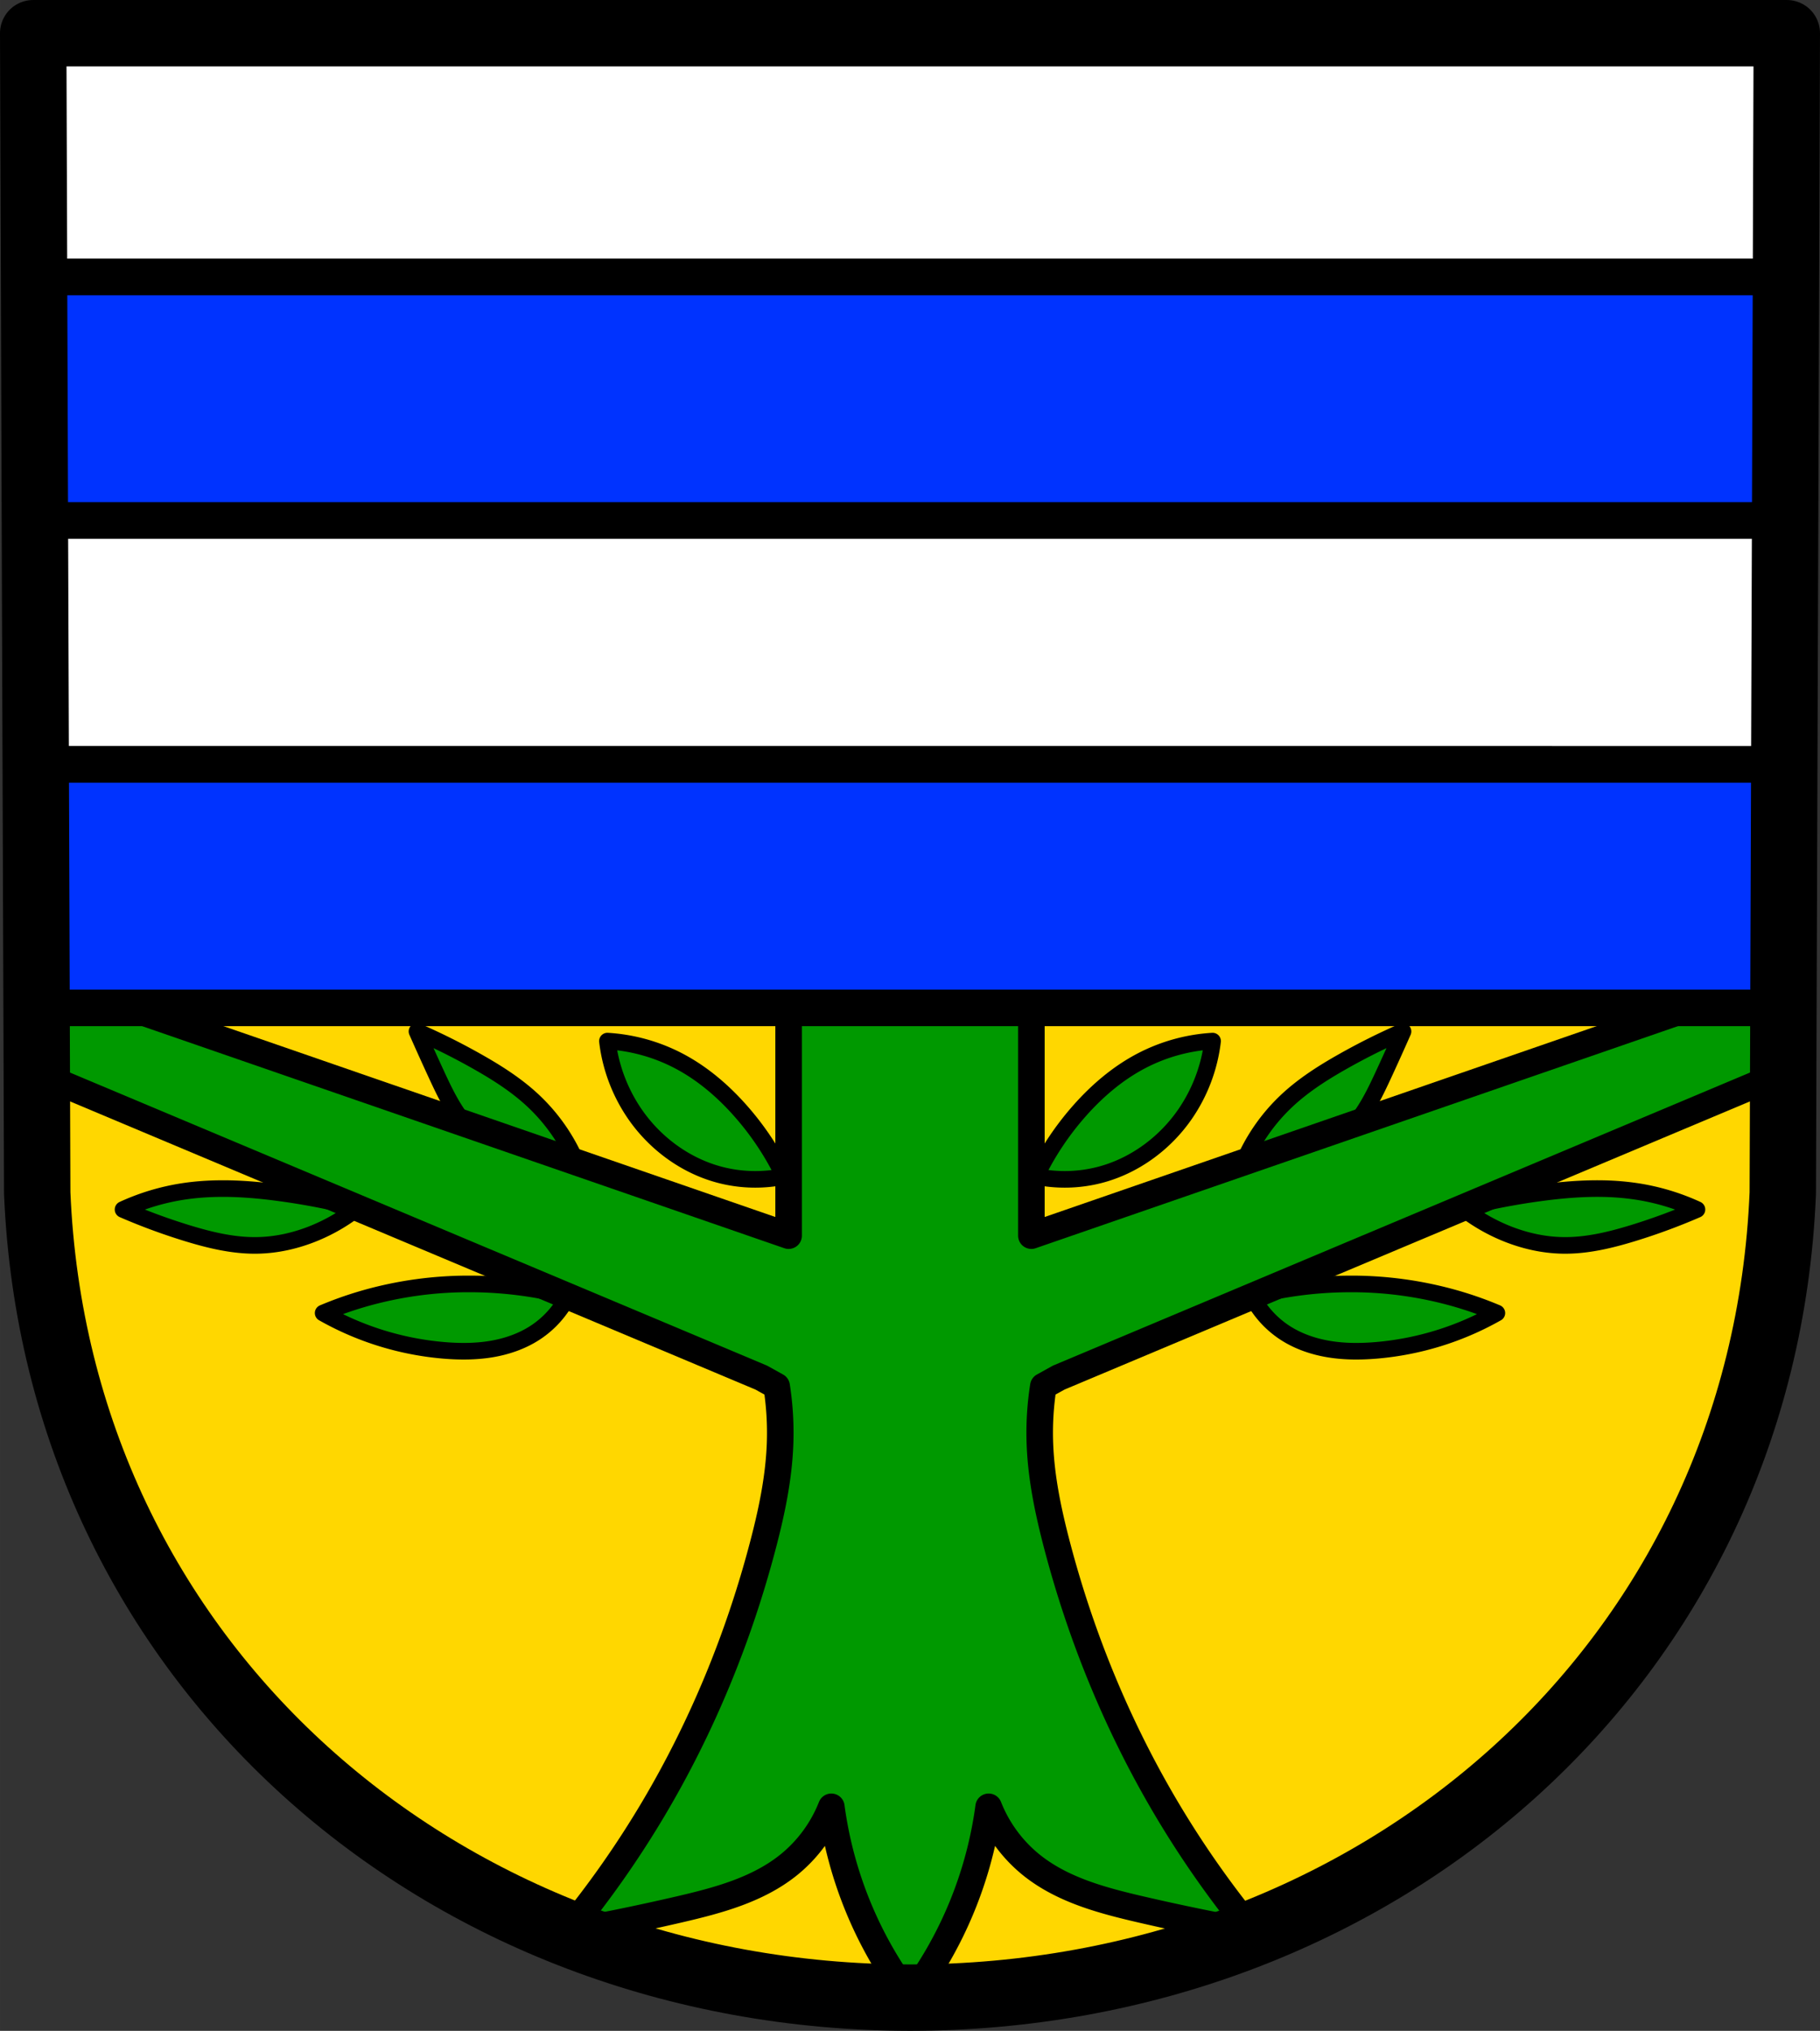 <svg xmlns="http://www.w3.org/2000/svg" width="548.315" height="611.651" viewBox="0 0 145.075 161.833"><rect x="0" y="0" width="145.075" height="161.833" fill="#333333" stroke="none"/><path style="fill:gold;fill-opacity:1;fill-rule:evenodd;stroke:none;stroke-width:5.292;stroke-linecap:round;stroke-linejoin:round;stroke-miterlimit:4;stroke-dasharray:none;stroke-opacity:1" d="m135.68 114.928-.32 92.422c-1.555 37.541-32.294 64.098-69.571 64.12-37.244-.047-67.995-26.615-69.572-64.12l-.32-92.422h69.89z" transform="translate(6.749 -112.282)"/><path d="M26.49 194.475a212.369 212.369 0 0 0 1.54 3.41c.621 1.345 1.266 2.698 2.2 3.85a9.413 9.413 0 0 0 4.054 2.896 9.41 9.41 0 0 0 4.965.404 14.674 14.674 0 0 0-3.52-5.06c-1.312-1.224-2.838-2.196-4.4-3.08a52.523 52.523 0 0 0-4.84-2.42zm78.598 0a52.525 52.525 0 0 0-4.84 2.42c-1.562.884-3.088 1.856-4.4 3.08a14.674 14.674 0 0 0-3.52 5.06 9.41 9.41 0 0 0 4.965-.404 9.413 9.413 0 0 0 4.055-2.896c.933-1.152 1.578-2.505 2.2-3.85a212.368 212.368 0 0 0 1.54-3.41zm-63.419.77a12.955 12.955 0 0 0 2.2 5.83c1.62 2.343 4.062 4.133 6.82 4.84 1.65.423 3.395.46 5.06.11a22.879 22.879 0 0 0-3.52-5.28c-1.412-1.587-3.062-2.985-4.95-3.96a14.08 14.08 0 0 0-5.61-1.54zm48.239 0a14.08 14.08 0 0 0-5.61 1.54c-1.888.975-3.537 2.373-4.95 3.96a22.879 22.879 0 0 0-3.52 5.28c1.666.35 3.411.313 5.06-.11 2.758-.707 5.2-2.498 6.82-4.84a12.955 12.955 0 0 0 2.2-5.83zm-79.196 11.754c-.978.012-1.955.084-2.923.236a17.98 17.98 0 0 0-4.73 1.43c1.65.716 3.341 1.34 5.06 1.87 1.823.56 3.704 1.018 5.61.99 1.585-.023 3.156-.384 4.62-.99a14.335 14.335 0 0 0 3.398-1.992 54.434 54.434 0 0 0-6.148-1.198c-1.618-.22-3.256-.366-4.887-.346zm109.541 0c-1.428.018-2.859.154-4.275.346-2.07.28-4.124.68-6.148 1.198a14.336 14.336 0 0 0 3.398 1.992c1.464.606 3.036.967 4.62.99 1.906.028 3.787-.43 5.61-.99 1.72-.53 3.41-1.154 5.06-1.87a17.98 17.98 0 0 0-4.73-1.43 20.478 20.478 0 0 0-2.923-.236 20.799 20.799 0 0 0-.612 0zm-89.267 7.599a30.256 30.256 0 0 0-8.897 1.217 29.033 29.033 0 0 0-3.08 1.1 23.535 23.535 0 0 0 9.57 2.97c1.271.109 2.557.113 3.816-.094 1.258-.208 2.49-.633 3.554-1.336a7.592 7.592 0 0 0 2.562-2.866 31.552 31.552 0 0 0-7.525-.992zm69.605 0a31.55 31.55 0 0 0-7.525.99 7.592 7.592 0 0 0 2.562 2.867c1.064.703 2.296 1.129 3.555 1.336 1.258.208 2.544.203 3.815.094a23.535 23.535 0 0 0 9.57-2.97 29.033 29.033 0 0 0-3.08-1.1 30.256 30.256 0 0 0-8.897-1.217z" style="fill:#090;stroke:#000;stroke-width:1.323;stroke-linecap:round;stroke-linejoin:round;stroke-miterlimit:4;stroke-dasharray:none;stroke-opacity:1;fill-opacity:1" transform="translate(6.749 -112.282)"/><path d="M56.113 186.356v24.392L-3.81 190.034l.027 7.768 57.714 24.257 1.227.681c.24 1.531.331 3.085.272 4.634-.104 2.721-.671 5.405-1.363 8.04-1.928 7.351-4.844 14.45-8.721 20.986a78.284 78.284 0 0 1-6.954 9.891 185.27 185.27 0 0 0 8.998-1.851c3.084-.715 6.255-1.56 8.722-3.543a11.265 11.265 0 0 0 3.406-4.634 32.293 32.293 0 0 0 6.27 15.206 32.293 32.293 0 0 0 6.27-15.206 11.265 11.265 0 0 0 3.406 4.634c2.467 1.983 5.637 2.828 8.721 3.543a185.27 185.27 0 0 0 8.998 1.851 78.284 78.284 0 0 1-6.954-9.891c-3.877-6.537-6.793-13.635-8.721-20.986-.691-2.635-1.259-5.319-1.363-8.04-.06-1.549.032-3.103.273-4.634l1.226-.68 57.715-24.258.027-7.768-59.922 20.714v-24.392h-9.676z" style="fill:#090;stroke:#000;stroke-width:2.117;stroke-linecap:round;stroke-linejoin:round;stroke-miterlimit:4;stroke-dasharray:none;stroke-opacity:1;fill-opacity:1" transform="translate(6.749 -112.282)"/><path style="opacity:1;fill:#03f;fill-opacity:1;fill-rule:evenodd;stroke:#000;stroke-width:2.91;stroke-linecap:round;stroke-linejoin:round;stroke-miterlimit:4;stroke-dasharray:none;stroke-opacity:1;paint-order:normal" d="M-3.997 134.346h139.571v19.418H-3.997zM-3.997 173.181h139.571v19.418H-3.997z" transform="translate(6.749 -112.282)"/><path style="opacity:1;fill:#fff;fill-opacity:1;fill-rule:evenodd;stroke:#000;stroke-width:2.91;stroke-linecap:round;stroke-linejoin:round;stroke-miterlimit:4;stroke-dasharray:none;stroke-opacity:1;paint-order:normal" d="M-3.997 153.763h139.571v19.418H-3.997zM-3.997 114.928h139.571v19.418H-3.997z" transform="translate(6.749 -112.282)"/><path style="fill:none;fill-rule:evenodd;stroke:#000;stroke-width:5.292;stroke-linecap:round;stroke-linejoin:round;stroke-miterlimit:4;stroke-dasharray:none;stroke-opacity:1" d="m135.68 114.928-.32 92.422c-1.555 37.541-32.294 64.098-69.571 64.12-37.244-.047-67.995-26.615-69.572-64.12l-.32-92.422h69.89z" transform="translate(6.749 -112.282)"/></svg>